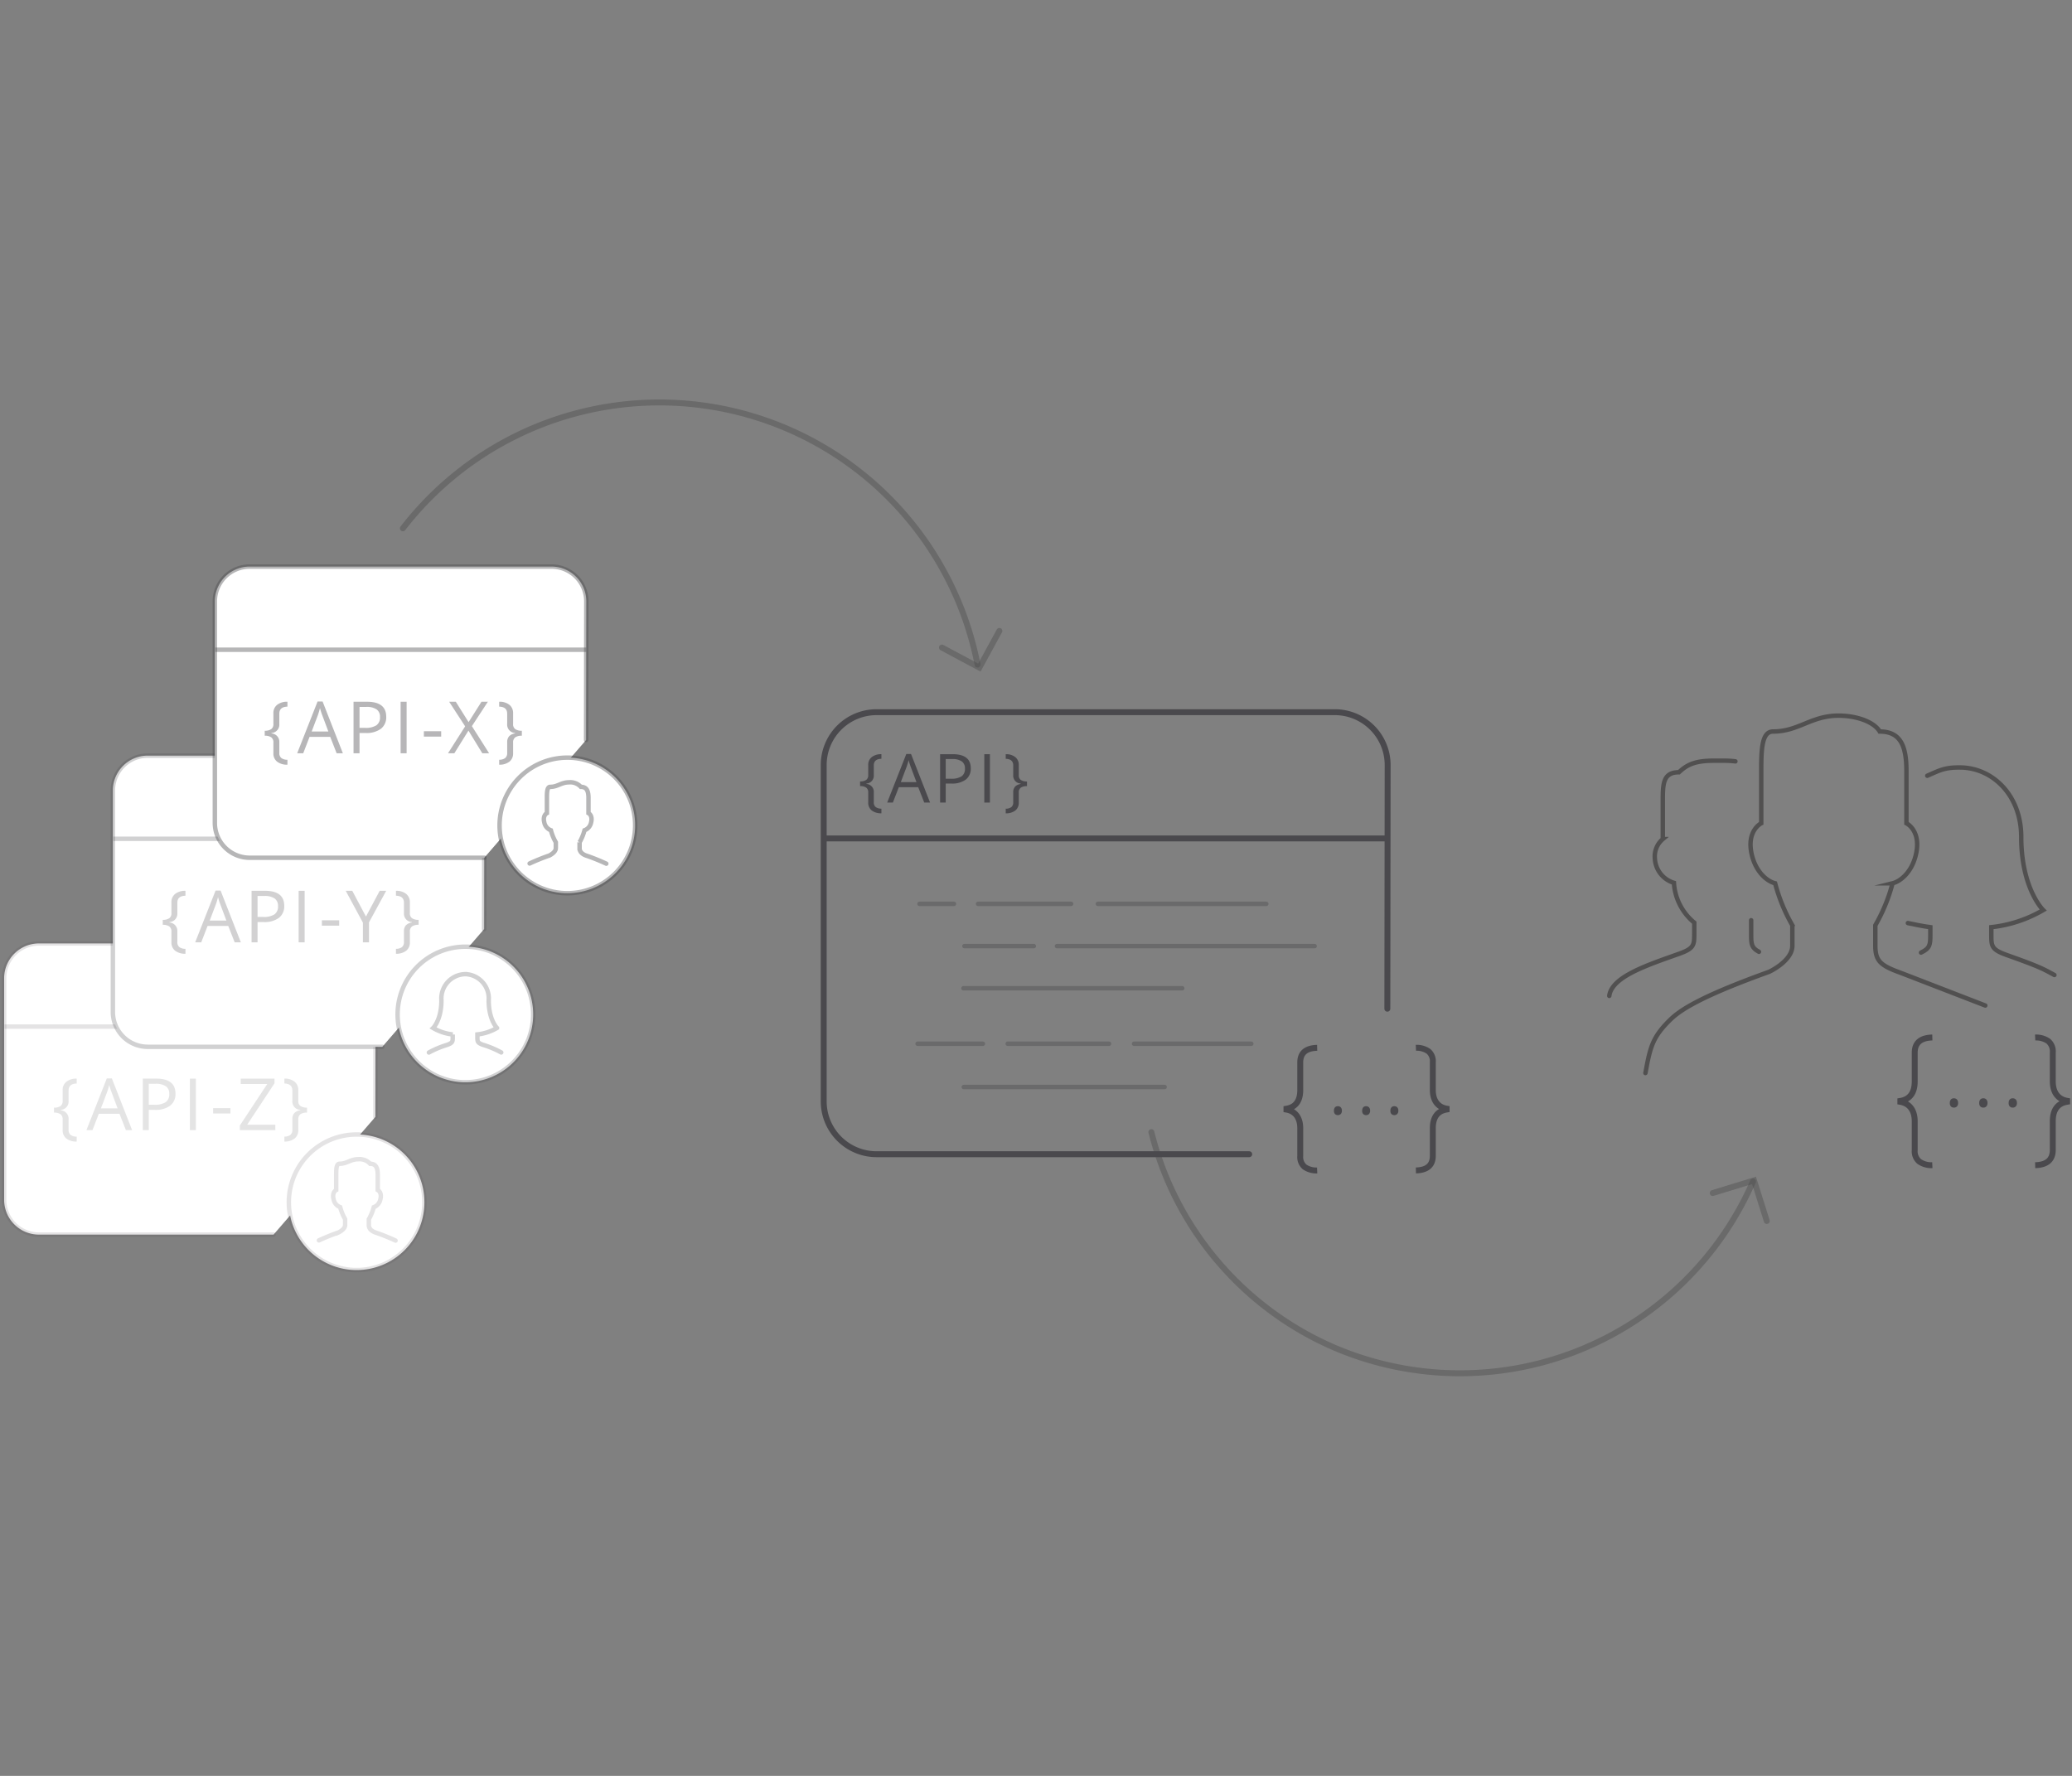 <svg xmlns="http://www.w3.org/2000/svg" width="350" height="300" viewBox="0 0 350 300">
  <rect x="0" y="0" width="350" height="300" fill="#808080" stroke="none"/>
  <defs>
    <style>
      .a, .b, .d, .e, .h, .i, .k, .l, .n, .o, .p {
        fill: none;
        stroke-miterlimit: 10;
      }

      .a, .d, .e, .h, .i, .k, .l, .o, .p {
        stroke: #4a494d;
      }

      .a, .b, .d, .h, .k, .n, .o {
        stroke-linecap: round;
      }

      .a {
        stroke-width: 2px;
        stroke-dasharray: 0 6;
      }

      .a, .k, .l, .m, .n {
        opacity: 0.4;
      }

      .b {
        stroke: #515050;
      }

      .b, .d, .e, .h, .i, .k, .l {
        stroke-width: 0.75px;
      }

      .c {
        fill: #fff;
      }

      .d, .e, .f {
        opacity: 0.15;
      }

      .g {
        fill: #4a494d;
      }

      .h, .i, .j {
        opacity: 0.25;
      }

      .n {
        stroke: #494949;
      }
    </style>
  </defs>
  <title>SW</title>
  <line class="a" x1="29.841" y1="197.305" x2="60.841" y2="197.305"/>
  <g>
    <g>
      <path class="b" d="M293.143,128.617a15.086,15.086,0,0,0-1.916-.113h-1.752c-3.231,0-4.546.712-5.867,1.954-2.694,0-2.731,1.957-2.731,4.889v6.4a3.825,3.825,0,0,0-1.341,3.26,4.526,4.526,0,0,0,3.221,4.13,9.454,9.454,0,0,0,3.437,6.724v1.912c0,1.906-.071,2.458-2.576,3.354-5.284,1.889-11.373,3.85-11.78,7.107"/>
      <path class="b" d="M297.121,160.786c-1.252-.653-1.316-1.314-1.316-2.819v-2.51"/>
      <path class="b" d="M322.276,155.933c.815.192,2.851.583,3.793.7v1.338c0,1.6-.069,2.25-1.578,2.948"/>
      <path class="b" d="M347.026,164.708c-2.081-1.149-2.793-1.5-8.076-3.387-2.5-.9-2.577-1.448-2.577-3.354v-1.338a22.117,22.117,0,0,0,8.76-2.889s-3.71-3.613-3.71-12.358c0-7.038-4.812-11.635-10.2-11.729-2.791-.049-3.655.527-5.671,1.391"/>
      <path class="b" d="M277.945,181.266c.814-4.479,1.222-6.107,4.239-9.051,2-1.95,6.189-4.273,16.653-8.049,0,0,3.926-1.8,3.926-4.411v-3.446a28.929,28.929,0,0,1-2.909-7.093c-1.324-.33-3.138-1.793-3.879-4.578-1.131-4.255,1.533-5.565,1.533-5.565s0-5.232,0-8.848c0-3.45.054-6.65,1.978-6.65,4.349,0,6.442-2.681,11.065-2.681,3.107,0,6,1.053,6.974,2.681,3.664,0,4.508,2.686,4.508,6.71v8.788s2.665,1.31,1.533,5.565c-.74,2.785-2.554,4.248-3.878,4.578a28.906,28.906,0,0,1-2.91,7.093v3.446c0,2.615.918,3.373,4.325,4.6l14.25,5.508"/>
    </g>
    <g>
      <path class="c" d="M71.69,203.1a11.45,11.45,0,1,1-11.45-11.45A11.424,11.424,0,0,1,71.69,203.1Z"/>
      <g>
        <path class="c" d="M46.209,208.563H6.564A5.886,5.886,0,0,1,.7,202.694V165.246a5.886,5.886,0,0,1,5.869-5.87H57.573a5.886,5.886,0,0,1,5.869,5.87l-.033,23.426"/>
        <g>
          <g>
            <g>
              <path class="d" d="M46.209,208.563H6.564A5.886,5.886,0,0,1,.7,202.694V165.246a5.886,5.886,0,0,1,5.869-5.87H57.573a5.886,5.886,0,0,1,5.869,5.87l-.033,23.426"/>
              <line class="e" x1="0.762" y1="173.425" x2="63.442" y2="173.425"/>
            </g>
            <g class="f">
              <path class="g" d="M11.585,190.845a1.058,1.058,0,0,0,.348.881,1.676,1.676,0,0,0,1.022.286v.834a2.75,2.75,0,0,1-1.751-.519,1.73,1.73,0,0,1-.62-1.423v-1.8a1.009,1.009,0,0,0-.375-.885,1.882,1.882,0,0,0-1.089-.265v-.839a1.864,1.864,0,0,0,1.119-.286,1.016,1.016,0,0,0,.345-.846v-1.822a1.729,1.729,0,0,1,.644-1.435,2.691,2.691,0,0,1,1.727-.513v.828q-1.371.036-1.37,1.185v1.757a1.41,1.41,0,0,1-1.328,1.513v.071a1.41,1.41,0,0,1,1.328,1.513Z"/>
              <path class="g" d="M21.267,190.916l-1.084-2.769H16.694l-1.072,2.769H14.6l3.442-8.742h.852l3.424,8.742Zm-1.4-3.68-1.013-2.7q-.2-.512-.405-1.257a11.078,11.078,0,0,1-.375,1.257l-1.025,2.7Z"/>
              <path class="g" d="M29.642,184.747a2.438,2.438,0,0,1-.9,2.033,4.091,4.091,0,0,1-2.582.712H25.133v3.424H24.122v-8.707h2.256Q29.642,182.209,29.642,184.747Zm-4.509,1.876h.911a3.376,3.376,0,0,0,1.948-.436,1.6,1.6,0,0,0,.6-1.393,1.5,1.5,0,0,0-.565-1.286,2.955,2.955,0,0,0-1.763-.423H25.133Z"/>
              <path class="g" d="M32.075,190.916v-8.707h1.011v8.707Z"/>
              <path class="g" d="M36,188.1v-.905h2.924v.905Z"/>
              <path class="g" d="M46.505,190.916H40.52v-.792l4.621-7H40.663v-.912h5.71V183l-4.621,7h4.753Z"/>
              <path class="g" d="M50.712,187.492a1.411,1.411,0,0,1-1.328-1.513v-1.757q0-1.149-1.351-1.185v-.828a2.626,2.626,0,0,1,1.723.519,1.75,1.75,0,0,1,.629,1.429v1.822a1,1,0,0,0,.352.849,1.905,1.905,0,0,0,1.125.283v.839a1.909,1.909,0,0,0-1.1.265,1.009,1.009,0,0,0-.375.885v1.8a1.749,1.749,0,0,1-.61,1.42,2.7,2.7,0,0,1-1.742.522v-.834a1.639,1.639,0,0,0,1.006-.286,1.059,1.059,0,0,0,.345-.881v-1.769a1.482,1.482,0,0,1,.328-1.036,1.718,1.718,0,0,1,1-.477Z"/>
            </g>
          </g>
          <g>
            <path class="e" d="M71.69,203.1a11.45,11.45,0,1,1-11.45-11.45A11.424,11.424,0,0,1,71.69,203.1Z"/>
            <path class="d" d="M66.817,209.569a34.676,34.676,0,0,0-3.3-1.335s-1.241-.323-1.211-1.291c0-.115,0-.986,0-.986a8.271,8.271,0,0,0,.832-2.029,1.744,1.744,0,0,0,1.109-1.309c.324-1.218-.438-1.592-.438-1.592v-2.514c0-1.151-.242-1.92-1.29-1.92a2.411,2.411,0,0,0-1.995-.767c-1.322,0-1.921.767-3.165.767-.55,0-.567.916-.566,1.9,0,1.034,0,2.531,0,2.531s-.762.374-.438,1.592a1.744,1.744,0,0,0,1.109,1.309,8.248,8.248,0,0,0,.833,2.029v.986c0,.748-1.124,1.262-1.124,1.262a34.95,34.95,0,0,0-3.3,1.334"/>
          </g>
        </g>
      </g>
    </g>
    <g>
      <path class="c" d="M90.062,171.376a11.45,11.45,0,1,1-11.45-11.45A11.424,11.424,0,0,1,90.062,171.376Z"/>
      <g>
        <path class="c" d="M64.581,176.836H24.936a5.886,5.886,0,0,1-5.869-5.869V133.518a5.886,5.886,0,0,1,5.869-5.869H75.945a5.886,5.886,0,0,1,5.869,5.869l-.033,23.427"/>
        <g>
          <g>
            <g>
              <path class="h" d="M64.581,176.836H24.936a5.886,5.886,0,0,1-5.869-5.869V133.518a5.886,5.886,0,0,1,5.869-5.869H75.945a5.886,5.886,0,0,1,5.869,5.869l-.033,23.427"/>
              <line class="i" x1="19.134" y1="141.697" x2="81.814" y2="141.697"/>
            </g>
            <g class="j">
              <path class="g" d="M29.957,159.117a1.058,1.058,0,0,0,.348.882,1.685,1.685,0,0,0,1.022.285v.834a2.75,2.75,0,0,1-1.751-.518,1.736,1.736,0,0,1-.62-1.423v-1.8a1.007,1.007,0,0,0-.375-.884,1.875,1.875,0,0,0-1.089-.265v-.84a1.857,1.857,0,0,0,1.119-.286,1.013,1.013,0,0,0,.345-.846v-1.822a1.73,1.73,0,0,1,.644-1.435,2.7,2.7,0,0,1,1.727-.512v.828q-1.369.034-1.37,1.185v1.756a1.41,1.41,0,0,1-1.328,1.513v.072a1.41,1.41,0,0,1,1.328,1.512Z"/>
              <path class="g" d="M39.639,159.188l-1.084-2.769H35.066l-1.072,2.769H32.969l3.443-8.742h.851l3.424,8.742Zm-1.4-3.68-1.013-2.7q-.2-.513-.4-1.257a11.2,11.2,0,0,1-.375,1.257l-1.025,2.7Z"/>
              <path class="g" d="M48.014,153.019a2.441,2.441,0,0,1-.9,2.034,4.091,4.091,0,0,1-2.582.711H43.505v3.424H42.494v-8.706H44.75Q48.014,150.482,48.014,153.019ZM43.505,154.9h.911a3.385,3.385,0,0,0,1.948-.435,1.6,1.6,0,0,0,.6-1.394,1.5,1.5,0,0,0-.565-1.286,2.962,2.962,0,0,0-1.763-.423H43.505Z"/>
              <path class="g" d="M50.447,159.188v-8.706h1.011v8.706Z"/>
              <path class="g" d="M54.37,156.372v-.906h2.923v.906Z"/>
              <path class="g" d="M61.816,154.835l2.322-4.353h1.1l-2.906,5.33v3.376H61.3v-3.329l-2.9-5.377h1.107Z"/>
              <path class="g" d="M69.563,155.764a1.41,1.41,0,0,1-1.328-1.513V152.5q0-1.15-1.352-1.185v-.828a2.633,2.633,0,0,1,1.724.518,1.753,1.753,0,0,1,.629,1.429v1.822a1,1,0,0,0,.351.849,1.9,1.9,0,0,0,1.125.283v.84a1.9,1.9,0,0,0-1.1.265,1.007,1.007,0,0,0-.375.884v1.8a1.749,1.749,0,0,1-.611,1.42,2.7,2.7,0,0,1-1.742.521v-.834A1.646,1.646,0,0,0,67.89,160a1.06,1.06,0,0,0,.345-.882v-1.769a1.477,1.477,0,0,1,.328-1.036,1.718,1.718,0,0,1,1-.476Z"/>
            </g>
          </g>
          <path class="i" d="M90.062,171.376a11.45,11.45,0,1,1-11.45-11.45A11.424,11.424,0,0,1,90.062,171.376Z"/>
          <path class="h" d="M72.449,177.8A16.072,16.072,0,0,1,75.5,176.52c.945-.338.972-.546.972-1.266v-.5a8.358,8.358,0,0,1-3.307-1.091s1.4-1.364,1.4-4.666a4.12,4.12,0,0,1,3.852-4.428l.283-.008a4.119,4.119,0,0,1,3.851,4.428c0,3.3,1.4,4.665,1.4,4.665a8.358,8.358,0,0,1-3.307,1.091v.5c0,.72.027.928.973,1.266a16.173,16.173,0,0,1,3.049,1.279"/>
        </g>
      </g>
    </g>
    <g>
      <path class="c" d="M107.287,139.438a11.45,11.45,0,1,1-11.45-11.45A11.424,11.424,0,0,1,107.287,139.438Z"/>
      <g>
        <path class="c" d="M81.806,144.9H42.161a5.886,5.886,0,0,1-5.869-5.87V101.581a5.886,5.886,0,0,1,5.869-5.869H93.17a5.886,5.886,0,0,1,5.869,5.869l-.034,23.426"/>
        <g>
          <g>
            <g>
              <path class="k" d="M81.806,144.9H42.161a5.886,5.886,0,0,1-5.869-5.87V101.581a5.886,5.886,0,0,1,5.869-5.869H93.17a5.886,5.886,0,0,1,5.869,5.869l-.034,23.426"/>
              <line class="l" x1="36.359" y1="109.76" x2="99.039" y2="109.76"/>
            </g>
            <g class="m">
              <path class="g" d="M47.183,127.179a1.055,1.055,0,0,0,.348.882,1.682,1.682,0,0,0,1.021.285v.834a2.75,2.75,0,0,1-1.751-.518,1.735,1.735,0,0,1-.619-1.423v-1.805a1.007,1.007,0,0,0-.375-.884,1.876,1.876,0,0,0-1.09-.265v-.84a1.852,1.852,0,0,0,1.119-.286,1.011,1.011,0,0,0,.346-.846v-1.822a1.73,1.73,0,0,1,.644-1.435,2.694,2.694,0,0,1,1.726-.512v.828q-1.369.034-1.369,1.185v1.756a1.41,1.41,0,0,1-1.328,1.513v.072a1.41,1.41,0,0,1,1.328,1.512Z"/>
              <path class="g" d="M56.865,127.25l-1.084-2.769h-3.49l-1.072,2.769H50.2l3.442-8.742h.852l3.424,8.742Zm-1.4-3.68-1.012-2.7q-.2-.513-.406-1.257a11.2,11.2,0,0,1-.375,1.257l-1.024,2.7Z"/>
              <path class="g" d="M65.24,121.081a2.439,2.439,0,0,1-.9,2.034,4.089,4.089,0,0,1-2.582.711H60.731v3.424H59.719v-8.706h2.257Q65.24,118.544,65.24,121.081Zm-4.509,1.876h.911a3.382,3.382,0,0,0,1.947-.435,1.6,1.6,0,0,0,.6-1.394,1.5,1.5,0,0,0-.566-1.286,2.959,2.959,0,0,0-1.762-.423H60.731Z"/>
              <path class="g" d="M67.672,127.25v-8.706h1.012v8.706Z"/>
              <path class="g" d="M71.6,124.434v-.906h2.924v.906Z"/>
              <path class="g" d="M82.621,127.25h-1.15l-2.34-3.829-2.383,3.829H75.677l2.894-4.549-2.7-4.157h1.12l2.162,3.448,2.179-3.448h1.079l-2.7,4.121Z"/>
              <path class="g" d="M87,123.826a1.411,1.411,0,0,1-1.329-1.513v-1.756q0-1.15-1.351-1.185v-.828a2.63,2.63,0,0,1,1.723.518,1.753,1.753,0,0,1,.629,1.429v1.822a1,1,0,0,0,.352.849,1.9,1.9,0,0,0,1.125.283v.84a1.9,1.9,0,0,0-1.1.265,1.007,1.007,0,0,0-.375.884v1.805a1.751,1.751,0,0,1-.61,1.42,2.694,2.694,0,0,1-1.742.521v-.834a1.651,1.651,0,0,0,1.007-.285,1.063,1.063,0,0,0,.344-.882V125.41A1.478,1.478,0,0,1,86,124.374a1.712,1.712,0,0,1,1-.476Z"/>
            </g>
          </g>
          <g>
            <path class="l" d="M107.287,139.438a11.45,11.45,0,1,1-11.45-11.45A11.424,11.424,0,0,1,107.287,139.438Z"/>
            <path class="k" d="M102.414,145.9a34.568,34.568,0,0,0-3.3-1.334s-1.242-.324-1.212-1.292c0-.115,0-.986,0-.986a8.276,8.276,0,0,0,.833-2.029,1.745,1.745,0,0,0,1.109-1.309c.324-1.217-.438-1.592-.438-1.592v-2.514c0-1.151-.242-1.919-1.29-1.919a2.408,2.408,0,0,0-2-.767c-1.322,0-1.921.767-3.165.767-.55,0-.567.915-.566,1.9,0,1.034,0,2.531,0,2.531s-.762.375-.439,1.592a1.744,1.744,0,0,0,1.11,1.309,8.255,8.255,0,0,0,.832,2.029v.986c0,.749-1.123,1.262-1.123,1.262a34.519,34.519,0,0,0-3.3,1.335"/>
          </g>
        </g>
      </g>
    </g>
    <g>
      <polyline class="n" points="159.113 109.394 165.433 112.777 168.815 106.582"/>
      <path class="n" d="M68.053,89.249a54.766,54.766,0,0,1,97.073,23.013"/>
    </g>
    <g>
      <path class="n" d="M194.489,191.253a53.863,53.863,0,0,0,30.758,36.334h0a54.029,54.029,0,0,0,70.861-27.981h0"/>
      <polyline class="n" points="289.31 201.539 296.287 199.405 298.444 206.258"/>
    </g>
    <g>
      <g>
        <g>
          <path class="o" d="M211.016,194.983H148.05a8.937,8.937,0,0,1-8.911-8.911V129.219a8.937,8.937,0,0,1,8.911-8.911h77.44a8.937,8.937,0,0,1,8.911,8.911l-.051,41.18"/>
          <line class="p" x1="139.241" y1="141.636" x2="234.401" y2="141.636"/>
        </g>
        <line class="k" x1="165.22" y1="152.689" x2="180.929" y2="152.689"/>
        <line class="k" x1="185.452" y1="152.689" x2="213.901" y2="152.689"/>
        <line class="k" x1="222.069" y1="159.825" x2="178.541" y2="159.825"/>
        <line class="k" x1="174.633" y1="159.825" x2="162.91" y2="159.825"/>
        <line class="k" x1="199.697" y1="166.946" x2="162.75" y2="166.946"/>
        <line class="k" x1="170.224" y1="176.319" x2="187.335" y2="176.319"/>
        <line class="k" x1="191.563" y1="176.319" x2="211.366" y2="176.319"/>
        <line class="k" x1="196.727" y1="183.627" x2="162.798" y2="183.627"/>
        <line class="k" x1="155.318" y1="152.689" x2="161.141" y2="152.689"/>
        <line class="k" x1="155.001" y1="176.319" x2="166.027" y2="176.319"/>
        <g>
          <path class="g" d="M147.6,135.513a.989.989,0,0,0,.327.827,1.575,1.575,0,0,0,.959.268v.783a2.582,2.582,0,0,1-1.644-.487,1.63,1.63,0,0,1-.582-1.336v-1.694a.947.947,0,0,0-.351-.83,1.765,1.765,0,0,0-1.024-.249v-.788a1.737,1.737,0,0,0,1.051-.268.95.95,0,0,0,.324-.794v-1.711a1.627,1.627,0,0,1,.605-1.347,2.53,2.53,0,0,1,1.621-.481v.778q-1.285.033-1.286,1.112v1.649a1.322,1.322,0,0,1-1.246,1.42v.067a1.324,1.324,0,0,1,1.246,1.42Z"/>
          <path class="g" d="M156.122,135.58l-1.018-2.6h-3.276l-1.006,2.6h-.962l3.231-8.207h.8l3.215,8.207Zm-1.315-3.456-.95-2.532c-.123-.32-.25-.714-.38-1.179a10.365,10.365,0,0,1-.353,1.179l-.96,2.532Z"/>
          <path class="g" d="M163.983,129.788a2.288,2.288,0,0,1-.847,1.909,3.831,3.831,0,0,1-2.424.668h-.961v3.215h-.95v-8.174h2.118Q163.984,127.406,163.983,129.788Zm-4.232,1.761h.856a3.181,3.181,0,0,0,1.828-.408,1.505,1.505,0,0,0,.564-1.309,1.41,1.41,0,0,0-.531-1.207,2.771,2.771,0,0,0-1.655-.4h-1.062Z"/>
          <path class="g" d="M166.267,135.58v-8.174h.95v8.174Z"/>
          <path class="g" d="M172.4,132.365a1.322,1.322,0,0,1-1.246-1.42V129.3q0-1.078-1.27-1.112v-.778a2.462,2.462,0,0,1,1.618.487,1.641,1.641,0,0,1,.59,1.341v1.711a.946.946,0,0,0,.33.8,1.785,1.785,0,0,0,1.057.265v.788a1.783,1.783,0,0,0-1.034.249.946.946,0,0,0-.353.83v1.694a1.641,1.641,0,0,1-.572,1.334,2.542,2.542,0,0,1-1.636.489v-.783a1.546,1.546,0,0,0,.946-.268,1,1,0,0,0,.324-.827v-1.661a1.392,1.392,0,0,1,.307-.973,1.621,1.621,0,0,1,.939-.447Z"/>
        </g>
      </g>
      <path class="p" d="M222.494,177.008q-2.856.075-2.857,2.471v4.663c0,1.78-.745,2.893-2.329,3.154v.149c1.479.257,2.329,1.374,2.329,3.154v4.688a2.2,2.2,0,0,0,.727,1.838,3.5,3.5,0,0,0,2.13.6"/>
      <path class="g" d="M225.332,187.631a.828.828,0,0,1,.169-.564.615.615,0,0,1,.487-.192.658.658,0,0,1,.5.192.8.8,0,0,1,.181.564.782.782,0,0,1-.184.556.727.727,0,0,1-.97.019A.759.759,0,0,1,225.332,187.631Z"/>
      <path class="g" d="M230.1,187.631a.828.828,0,0,1,.17-.564.614.614,0,0,1,.486-.192.66.66,0,0,1,.5.192.8.8,0,0,1,.18.564.781.781,0,0,1-.183.556.727.727,0,0,1-.97.019A.756.756,0,0,1,230.1,187.631Z"/>
      <path class="g" d="M234.869,187.631a.823.823,0,0,1,.17-.564.614.614,0,0,1,.486-.192.656.656,0,0,1,.5.192.792.792,0,0,1,.181.564.781.781,0,0,1-.183.556.729.729,0,0,1-.971.019A.759.759,0,0,1,234.869,187.631Z"/>
      <path class="p" d="M239.173,197.721q2.856-.075,2.857-2.471v-4.664c0-1.779.746-2.893,2.329-3.153v-.15c-1.479-.256-2.329-1.374-2.329-3.153v-4.688a2.2,2.2,0,0,0-.727-1.838,3.491,3.491,0,0,0-2.13-.6"/>
    </g>
    <g>
      <path class="p" d="M326.408,175.263q-2.976.078-2.976,2.574v4.857c0,1.853-.777,3.013-2.426,3.284v.156c1.541.267,2.426,1.431,2.426,3.284V194.3a2.284,2.284,0,0,0,.757,1.914,3.641,3.641,0,0,0,2.219.621"/>
      <g>
        <path class="g" d="M329.363,186.327a.86.86,0,0,1,.176-.587.639.639,0,0,1,.507-.2.681.681,0,0,1,.524.2.823.823,0,0,1,.188.587.809.809,0,0,1-.191.579.678.678,0,0,1-.521.2.687.687,0,0,1-.489-.182A.792.792,0,0,1,329.363,186.327Z"/>
        <path class="g" d="M334.329,186.327a.86.86,0,0,1,.177-.587.639.639,0,0,1,.507-.2.683.683,0,0,1,.524.2.828.828,0,0,1,.188.587.813.813,0,0,1-.191.579.678.678,0,0,1-.521.2.687.687,0,0,1-.489-.182A.793.793,0,0,1,334.329,186.327Z"/>
        <path class="g" d="M339.3,186.327a.86.86,0,0,1,.177-.587.636.636,0,0,1,.506-.2.685.685,0,0,1,.525.2.828.828,0,0,1,.188.587.813.813,0,0,1-.191.579.68.68,0,0,1-.522.2.689.689,0,0,1-.489-.182A.8.8,0,0,1,339.3,186.327Z"/>
      </g>
      <path class="p" d="M343.779,196.836q2.975-.078,2.975-2.574v-4.857c0-1.853.777-3.013,2.426-3.284v-.156c-1.541-.267-2.426-1.431-2.426-3.284V177.8a2.284,2.284,0,0,0-.757-1.914,3.638,3.638,0,0,0-2.218-.621"/>
    </g>
  </g>
</svg>
